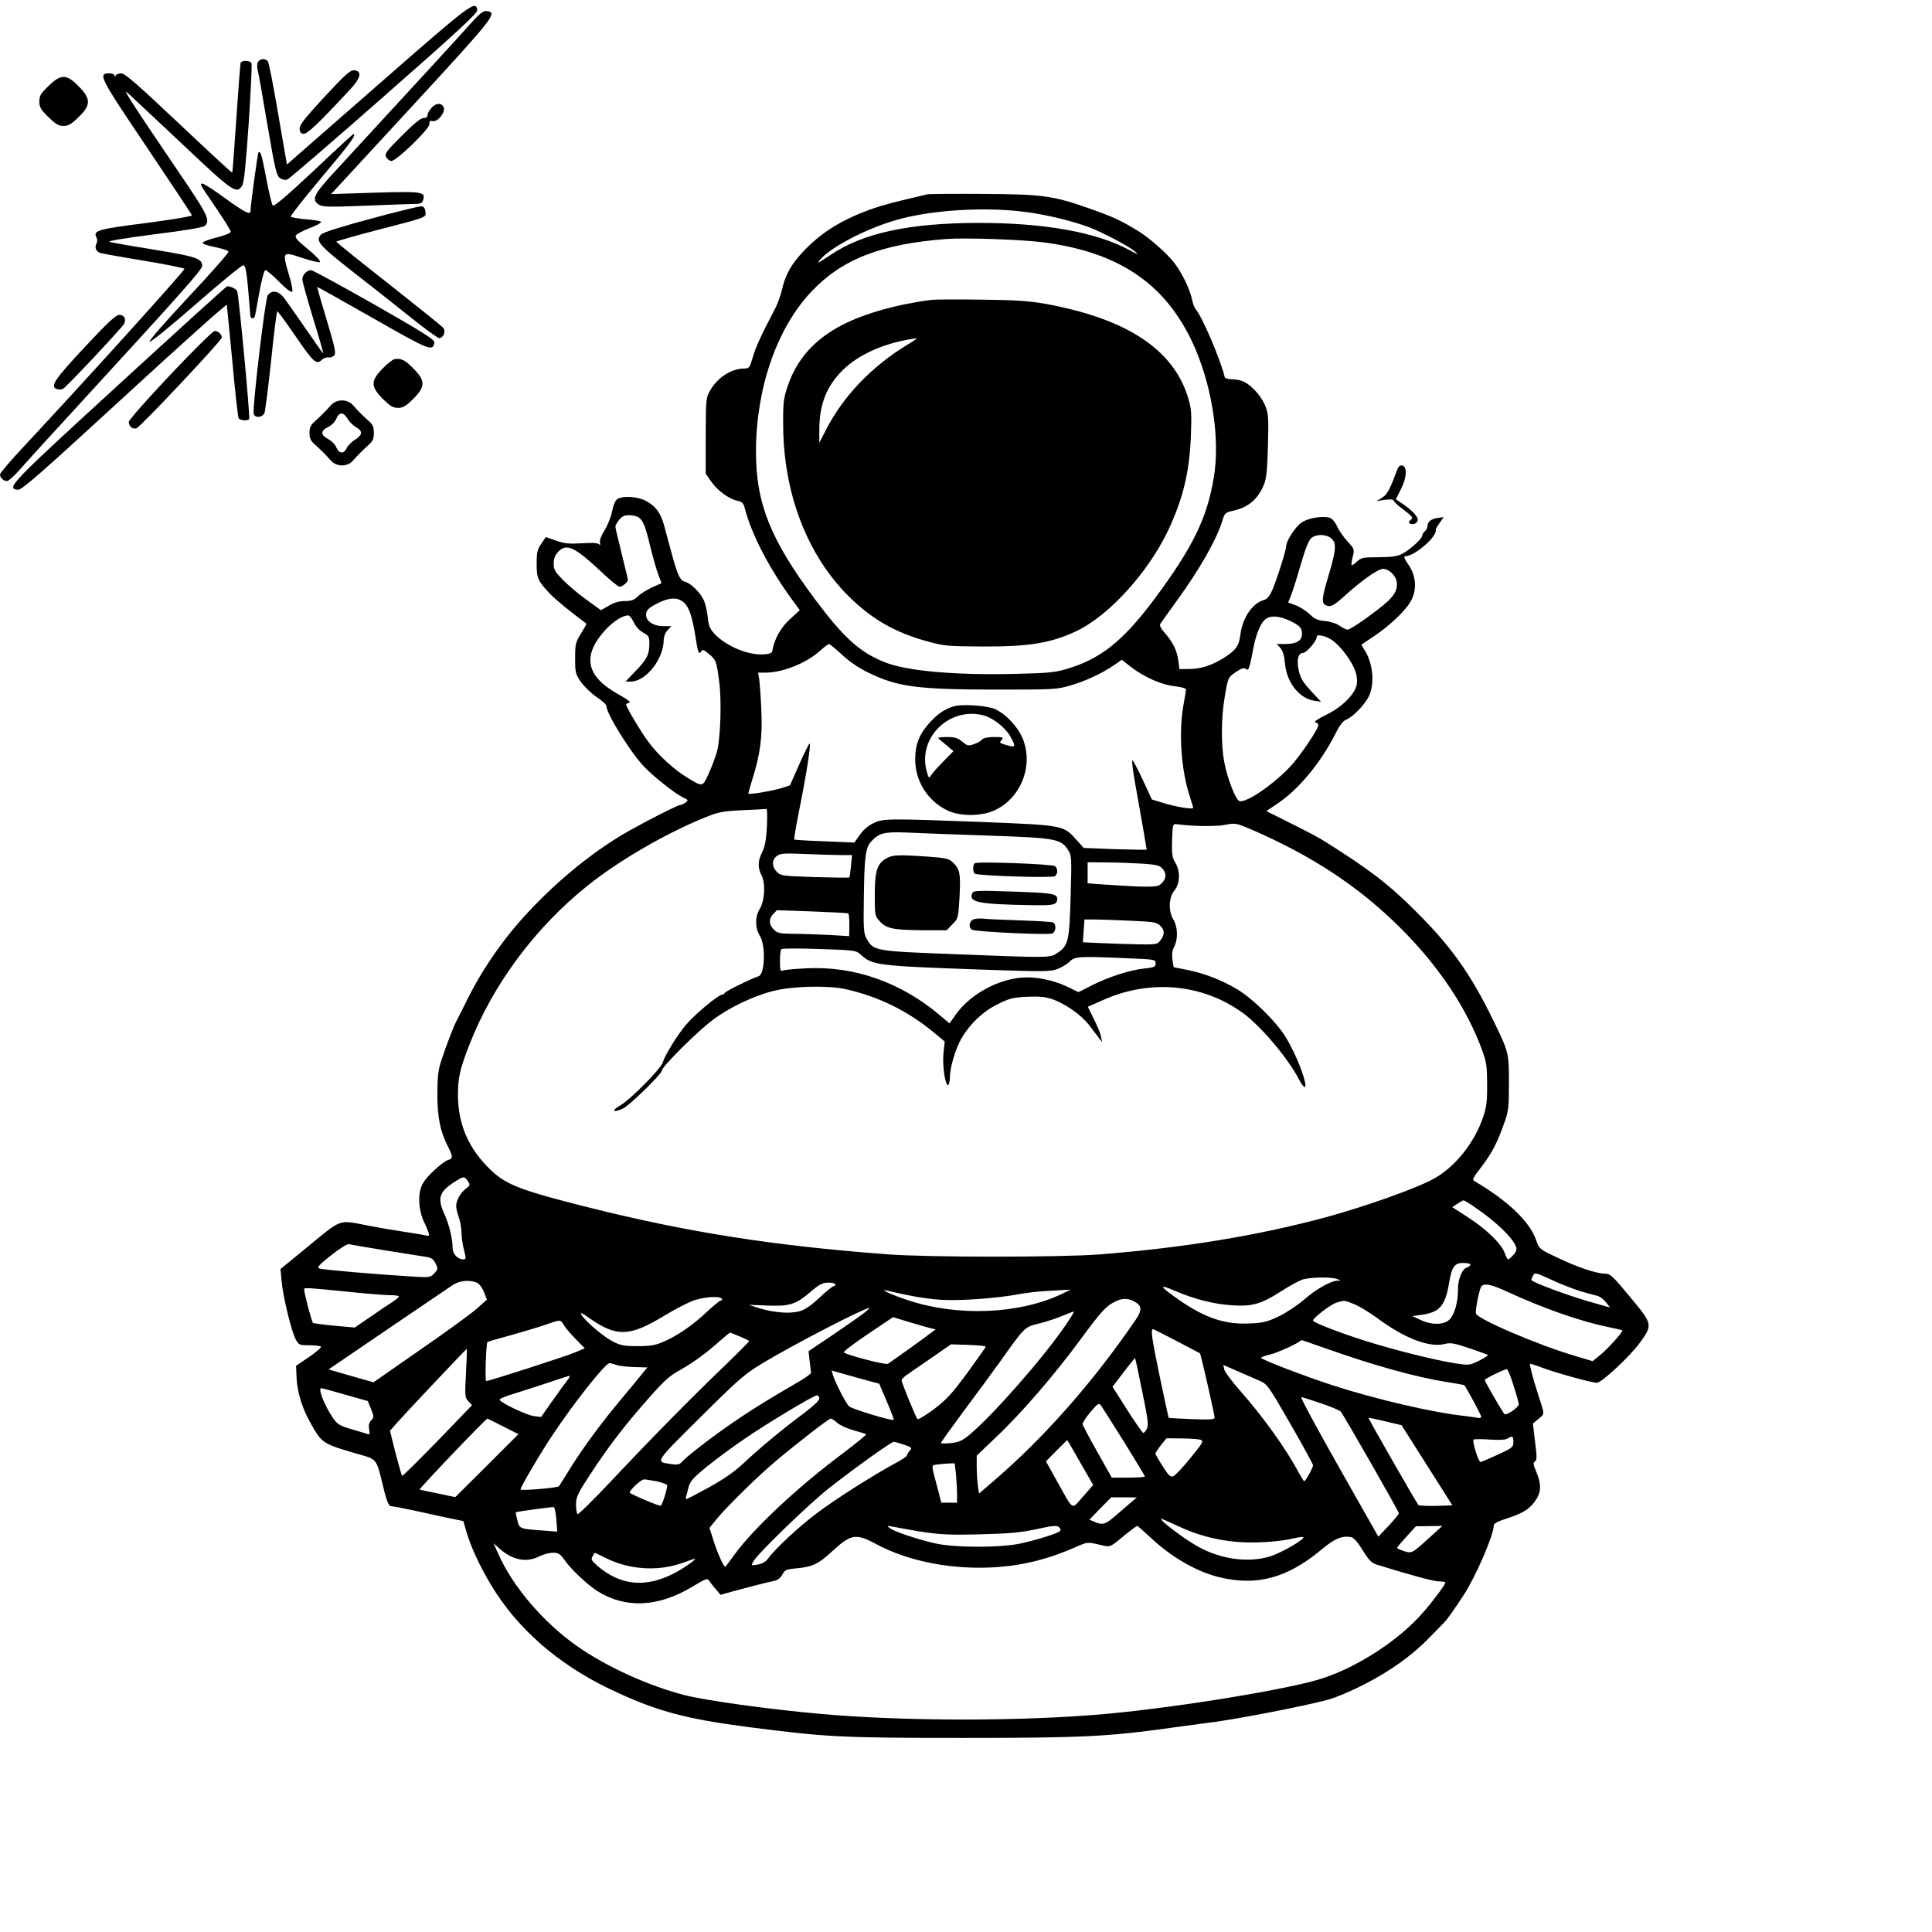 <?xml version="1.0" standalone="no"?>
<!DOCTYPE svg PUBLIC "-//W3C//DTD SVG 20010904//EN"
 "http://www.w3.org/TR/2001/REC-SVG-20010904/DTD/svg10.dtd">
<svg version="1.0" xmlns="http://www.w3.org/2000/svg"
 width="1080pt" height="1080pt" viewBox="0 0 1080 1080"
 preserveAspectRatio="xMidYMid meet">
<g transform="translate(0,1080) scale(0.1,-0.1)"
fill="#000000" stroke="none">
<path d="M2134 10344 c-269 -235 -498 -435 -510 -446 l-20 -18 -49 283 c-26
155 -52 288 -58 295 -14 17 -44 15 -55 -5 -5 -9 -6 -28 -2 -42 4 -14 29 -154
55 -310 43 -250 51 -285 71 -297 13 -9 29 -12 41 -7 11 5 255 214 542 467 417
366 521 463 519 480 -8 57 -36 36 -534 -400z"/>
<path d="M2626 10663 c-60 -68 -313 -343 -748 -815 -126 -136 -139 -164 -95
-192 19 -13 56 -14 257 -6 129 5 254 10 277 10 33 0 43 4 48 21 15 47 -2 50
-268 42 l-246 -8 23 25 c13 14 215 233 450 488 442 480 460 503 396 510 -20 2
-39 -14 -94 -75z"/>
<path d="M1345 10448 c-2 -7 -13 -147 -24 -312 -11 -164 -21 -300 -23 -301 -2
-2 -136 122 -298 275 -232 219 -301 279 -322 280 -14 0 -29 -6 -31 -12 -4 -10
-6 -10 -6 0 -1 6 -14 12 -30 12 -65 0 -55 -20 209 -412 138 -205 252 -377 253
-382 1 -5 -115 -24 -258 -43 -271 -34 -297 -42 -275 -82 5 -10 4 -23 -1 -33
-12 -22 -1 -47 25 -53 11 -3 121 -23 244 -43 122 -20 223 -41 223 -45 1 -11
-579 -652 -898 -993 -73 -78 -133 -148 -133 -156 0 -19 20 -38 40 -37 8 0 40
29 70 63 30 35 195 216 366 402 523 570 654 717 654 736 0 43 -29 53 -266 92
-126 20 -239 40 -252 44 -14 5 82 20 249 42 178 22 276 39 285 48 28 27 13 62
-89 214 -351 518 -380 564 -336 522 24 -22 162 -152 306 -287 276 -261 296
-274 327 -224 10 16 20 112 36 345 12 178 19 330 16 338 -7 17 -55 19 -61 2z"/>
<path d="M1815 10260 c-108 -117 -140 -157 -140 -178 0 -20 6 -28 21 -30 21
-3 86 59 263 250 59 63 66 101 21 105 -21 3 -49 -23 -165 -147z"/>
<path d="M272 10320 c-45 -43 -52 -55 -52 -88 0 -31 8 -45 50 -86 41 -40 58
-50 85 -50 27 0 44 10 85 50 66 64 68 99 10 161 -76 80 -106 83 -178 13z"/>
<path d="M2412 10197 c-12 -13 -22 -31 -22 -40 0 -11 -8 -17 -23 -17 -15 0
-54 -32 -121 -99 -89 -89 -97 -100 -87 -120 7 -11 19 -21 29 -21 28 0 212 178
212 205 0 18 4 22 18 18 29 -7 75 52 62 78 -14 26 -42 24 -68 -4z"/>
<path d="M1753 9845 c-145 -136 -221 -201 -228 -194 -5 5 -22 73 -36 150 -26
135 -33 158 -44 147 -5 -4 -45 -302 -45 -330 0 -22 -39 -1 -146 77 -64 47
-120 82 -125 79 -11 -6 -15 1 83 -143 43 -63 78 -120 78 -127 0 -6 -33 -20
-77 -31 -42 -10 -78 -24 -80 -29 -2 -7 26 -17 68 -25 40 -8 74 -19 76 -26 2
-6 -98 -120 -223 -253 -129 -138 -223 -245 -218 -250 5 -5 116 85 259 210 138
121 257 218 265 217 12 -2 18 -31 27 -132 6 -72 12 -138 12 -147 1 -21 20 -24
26 -5 2 6 13 67 25 135 14 74 27 122 34 122 6 0 41 -29 76 -65 36 -37 68 -61
73 -56 5 5 -3 48 -19 99 -37 126 -36 128 76 90 50 -16 94 -27 98 -23 7 7 -28
41 -102 102 -22 18 -37 37 -33 45 2 8 37 27 76 42 39 15 69 31 66 36 -2 4 -41
11 -85 14 -44 4 -82 11 -85 15 -2 5 76 104 175 222 157 186 196 239 175 239
-3 0 -103 -92 -222 -205z"/>
<path d="M5185 9714 c-188 -44 -241 -58 -300 -78 -170 -59 -288 -130 -391
-238 -69 -71 -105 -136 -123 -218 -7 -30 -22 -73 -33 -95 -92 -177 -113 -223
-134 -295 -13 -45 -18 -50 -43 -50 -71 0 -147 -48 -189 -119 -26 -45 -26 -46
-27 -257 l0 -212 30 -43 c36 -52 100 -98 146 -108 28 -6 35 -13 42 -41 38
-148 138 -339 269 -518 l39 -53 -54 -49 c-52 -47 -89 -114 -99 -175 -3 -16
-12 -21 -51 -23 -84 -5 -203 44 -268 110 -31 32 -37 46 -43 100 -4 35 -14 78
-23 95 -19 41 -71 92 -101 100 -30 7 -44 36 -77 158 -15 55 -34 127 -43 159
-19 70 -49 109 -105 138 -44 22 -121 27 -153 10 -13 -7 -24 -30 -32 -69 -6
-33 -26 -81 -43 -108 -18 -29 -28 -56 -25 -68 3 -14 2 -17 -6 -9 -7 7 -42 9
-97 5 -70 -4 -96 -2 -143 15 l-57 20 -25 -37 c-22 -32 -26 -48 -26 -112 0 -82
6 -95 74 -168 32 -33 123 -108 204 -167 2 -1 -12 -26 -30 -55 -31 -50 -33 -60
-33 -139 0 -80 2 -88 33 -133 19 -26 58 -64 88 -84 30 -20 54 -42 54 -50 0
-42 131 -254 209 -337 49 -53 174 -152 216 -172 33 -15 34 -18 18 -30 -10 -7
-24 -14 -30 -14 -13 0 -157 -72 -277 -139 -258 -142 -551 -402 -732 -651 -82
-113 -140 -210 -203 -340 -18 -36 -36 -72 -41 -81 -15 -28 -59 -143 -82 -214
-19 -58 -23 -92 -23 -195 0 -126 16 -204 58 -287 29 -57 30 -70 3 -77 -14 -3
-52 -32 -85 -64 -44 -42 -62 -68 -71 -101 -14 -52 -5 -130 20 -181 10 -19 21
-46 25 -58 6 -20 4 -23 -12 -19 -10 3 -67 13 -128 22 -60 9 -154 25 -208 36
-154 30 -137 36 -318 -113 l-161 -132 6 -67 c8 -87 53 -273 77 -322 19 -36 20
-37 79 -37 32 0 61 -4 64 -8 3 -5 -27 -31 -67 -58 l-72 -49 3 -70 c5 -82 31
-167 78 -250 66 -117 63 -115 293 -181 70 -20 78 -30 102 -130 29 -123 40
-154 57 -154 9 0 67 -11 127 -24 61 -14 147 -32 193 -42 l82 -17 16 -55 c26
-90 76 -197 139 -302 145 -242 372 -441 660 -580 257 -123 416 -167 775 -214
446 -57 517 -61 1200 -61 674 0 811 7 1170 57 80 11 163 22 185 25 128 13 548
93 690 132 59 16 183 72 271 123 116 66 213 140 294 223 36 37 72 74 81 83 18
18 60 77 112 157 65 99 167 334 167 386 0 13 21 24 83 44 88 29 124 54 157
107 26 43 25 87 -2 150 -17 41 -19 51 -8 58 12 7 12 25 1 111 l-12 101 32 27
c35 30 36 15 -6 146 -24 74 -46 157 -42 161 1 2 34 -8 72 -23 85 -31 272 -82
301 -83 27 0 183 145 241 224 73 101 72 103 -54 255 -95 115 -112 131 -138
131 -49 0 -153 34 -265 88 -105 49 -105 50 -123 100 -35 102 -157 219 -342
328 -17 9 -14 16 34 78 61 80 90 136 128 243 26 72 28 89 28 228 0 171 -1 174
-87 350 -124 256 -235 413 -428 605 -153 154 -258 235 -515 397 -32 20 -82 47
-208 110 l-118 59 58 39 c120 79 244 228 327 391 26 52 44 75 65 83 39 17 107
89 126 135 29 70 20 170 -21 242 l-24 40 64 43 c95 62 191 155 216 207 32 64
25 139 -18 199 -19 27 -26 45 -19 45 55 0 183 111 173 150 0 3 9 19 22 37 l22
32 -31 -4 c-38 -5 -59 -21 -59 -45 0 -10 -7 -23 -15 -30 -8 -7 -15 -18 -15
-25 0 -16 -69 -79 -112 -101 -25 -14 -57 -18 -130 -19 -88 0 -99 -2 -122 -24
-14 -14 -28 -22 -30 -20 -3 3 0 24 6 47 10 41 10 43 -29 85 -21 23 -48 61 -59
85 -12 26 -28 44 -42 48 -42 11 -120 -2 -156 -27 -35 -24 -86 -102 -86 -132 0
-22 -55 -195 -79 -248 -14 -32 -29 -49 -45 -53 -63 -16 -121 -100 -132 -193
-8 -64 -25 -87 -90 -129 -67 -43 -132 -64 -200 -64 l-51 0 -7 52 c-8 55 -30
99 -79 155 -18 20 -26 37 -21 45 4 7 42 60 84 118 138 189 233 357 265 465 11
37 16 41 63 51 80 18 135 65 167 144 15 36 19 81 23 221 4 164 3 178 -18 227
-23 54 -82 116 -126 132 -14 6 -41 10 -60 10 -19 0 -36 5 -38 13 -23 97 -125
335 -161 377 -7 8 -16 31 -20 50 -13 63 -56 153 -102 212 -39 51 -139 139
-198 175 -107 65 -138 79 -285 131 -194 68 -256 76 -580 78 -162 1 -304 0
-315 -2z m549 -99 c117 -15 267 -52 356 -86 74 -28 218 -104 255 -135 25 -21
18 -19 -35 10 -186 99 -473 150 -840 150 -391 -1 -648 -57 -832 -182 -65 -44
-75 -48 -53 -23 67 77 286 187 458 230 197 50 478 64 691 36z m101 -170 c435
-57 698 -244 850 -602 95 -227 135 -508 100 -713 -37 -226 -117 -389 -329
-675 -179 -240 -303 -339 -498 -396 -61 -18 -107 -22 -283 -26 -337 -8 -605
16 -726 64 -141 55 -231 136 -393 353 -251 336 -332 540 -330 835 2 348 117
679 307 882 172 184 391 269 757 297 106 8 426 -3 545 -19z m-2264 -1538 c25
-19 36 -46 64 -162 15 -61 35 -131 45 -157 l18 -48 -54 -24 c-29 -14 -65 -36
-79 -50 -20 -20 -36 -26 -72 -26 -32 0 -60 -8 -90 -26 l-44 -25 -77 56 c-43
30 -102 80 -132 110 -47 48 -55 60 -55 95 0 27 8 46 24 64 48 51 91 31 245
-113 47 -45 92 -81 100 -81 15 0 46 26 46 39 0 4 -16 70 -35 147 -19 76 -35
144 -35 150 0 6 9 23 21 38 16 20 29 26 57 26 20 0 44 -6 53 -13z m3870 -116
c32 -26 29 -64 -17 -217 -40 -134 -39 -156 5 -162 15 -2 39 13 80 50 93 86
193 158 222 158 30 0 66 -31 75 -65 10 -41 -5 -76 -49 -117 -58 -53 -206 -158
-224 -158 -7 0 -27 10 -43 21 -17 13 -50 24 -81 27 -43 4 -60 11 -87 38 -19
18 -54 41 -78 50 l-43 16 15 37 c8 20 33 97 54 171 27 93 46 140 61 153 28 22
81 22 110 -2z m-3618 -359 c28 -25 46 -76 63 -181 16 -102 20 -113 34 -92 7
12 15 9 42 -14 41 -34 43 -39 58 -153 15 -109 8 -322 -13 -397 -8 -27 -28 -81
-45 -119 -36 -77 -32 -76 -120 -23 -69 41 -157 121 -210 190 -41 52 -132 204
-132 219 0 3 8 8 18 10 11 2 -10 18 -58 45 -187 103 -209 218 -72 366 44 46
94 77 124 77 7 0 21 -18 31 -39 10 -23 31 -45 52 -57 31 -17 35 -23 35 -61 0
-61 -13 -88 -77 -154 l-56 -59 29 0 c84 0 182 124 184 229 0 21 8 44 22 58
l21 23 -45 0 c-58 0 -101 30 -96 69 2 19 15 32 47 50 77 42 126 46 164 13z
m3409 -113 c35 -20 44 -30 46 -56 4 -42 -27 -63 -92 -63 l-49 0 20 -22 c14
-16 22 -42 26 -85 9 -107 78 -196 163 -210 l39 -6 -57 61 c-45 49 -59 72 -68
115 -13 57 -3 97 24 97 18 0 76 66 76 87 0 12 7 14 31 9 45 -9 86 -41 135
-108 49 -67 67 -120 58 -167 -11 -53 -86 -127 -173 -168 -46 -23 -69 -39 -58
-41 9 -2 17 -9 17 -15 0 -18 -75 -133 -133 -204 -84 -104 -269 -236 -309 -221
-21 8 -67 127 -84 216 -18 95 -18 243 1 358 19 117 19 117 66 149 31 20 44 24
54 15 15 -13 20 3 44 129 13 67 39 129 63 148 32 27 90 20 160 -18z m-2526
-178 c40 -38 94 -75 146 -100 165 -81 273 -95 713 -96 324 0 344 1 418 23 84
24 176 67 245 114 l43 30 52 -41 c75 -57 171 -100 245 -107 35 -4 62 -12 62
-18 0 -6 -7 -47 -15 -91 -27 -152 -12 -362 36 -507 10 -32 19 -60 19 -64 0
-10 -94 5 -166 27 l-65 20 -51 110 c-28 60 -54 109 -58 109 -4 0 3 -60 16
-132 30 -166 64 -362 64 -367 0 -2 -79 -1 -176 2 l-176 7 -44 49 c-70 78 -74
78 -524 96 -530 20 -553 20 -608 -7 -27 -12 -57 -38 -75 -64 l-31 -44 -165 7
c-91 3 -168 8 -171 10 -2 2 10 77 28 166 38 187 64 355 59 370 -2 6 -27 -44
-57 -111 l-54 -122 -45 -15 c-47 -15 -181 -38 -187 -32 -2 1 8 37 21 78 45
142 58 241 51 389 -3 74 -9 152 -12 173 l-6 37 43 0 c95 0 228 54 303 122 22
20 45 37 50 38 5 0 37 -27 72 -59z m-419 -963 c-4 -75 -12 -114 -27 -143 -24
-48 -25 -85 -3 -128 23 -45 18 -141 -9 -186 -28 -45 -28 -108 0 -153 33 -53
28 -214 -7 -225 -43 -14 -191 -87 -191 -95 0 -4 -6 -8 -13 -8 -20 0 -148 -106
-200 -166 -49 -57 -119 -170 -132 -213 -11 -36 -182 -209 -240 -242 -50 -29
-38 -41 17 -16 36 16 218 194 218 213 0 21 199 219 285 283 93 70 230 135 340
162 106 27 303 31 400 10 189 -42 354 -124 503 -249 l53 -44 -7 -67 c-7 -71
11 -186 27 -176 5 4 9 23 9 43 0 54 32 162 65 218 48 82 121 151 203 191 64
32 85 37 162 41 65 3 101 0 138 -12 75 -25 165 -88 209 -145 21 -27 46 -60 56
-73 l18 -23 -6 30 c-3 17 -21 61 -40 98 l-34 69 77 34 c268 123 565 96 793
-71 101 -75 251 -253 312 -372 25 -47 41 -53 32 -12 -15 69 -68 190 -114 261
-57 88 -183 209 -267 259 -84 50 -184 89 -276 107 l-77 15 -7 42 c-4 30 -1 52
10 73 22 43 20 110 -4 150 -30 48 -27 125 5 164 32 38 34 108 5 156 -18 29
-20 48 -18 125 3 85 4 92 23 90 99 -13 222 -14 273 -4 57 11 62 10 138 -22
344 -148 608 -321 840 -552 214 -212 372 -448 459 -685 24 -65 28 -90 28 -190
1 -96 -3 -127 -22 -184 -49 -144 -154 -276 -272 -343 -95 -54 -385 -157 -609
-218 -378 -102 -792 -170 -1260 -207 -215 -17 -958 -17 -1185 0 -641 48 -1119
123 -1677 263 -374 94 -457 125 -544 208 -124 118 -184 255 -184 422 0 95 11
143 64 279 130 335 370 658 663 891 175 140 436 291 653 379 76 31 98 35 210
41 69 3 129 6 134 7 5 1 6 -41 3 -100z m1238 -49 c379 -13 405 -18 446 -81 20
-32 20 -41 14 -258 -7 -251 -13 -276 -74 -317 -42 -28 -36 -28 -571 -7 -448
17 -456 18 -494 84 -18 31 -20 51 -17 234 3 230 9 277 42 313 44 47 73 54 199
49 63 -3 268 -11 455 -17z m-821 -109 l59 0 -6 -61 c-3 -33 -7 -62 -9 -64 -2
-2 -89 -1 -193 2 -180 6 -190 7 -212 29 -29 29 -30 68 0 89 19 15 41 16 162
11 77 -3 166 -6 199 -6z m1684 -48 c83 -6 96 -10 113 -31 22 -27 18 -57 -13
-84 -21 -18 -69 -18 -325 -1 l-83 6 0 59 0 59 108 -1 c59 0 149 -4 200 -7z
m-1646 -278 c4 -3 6 -32 6 -66 l-1 -61 -120 7 c-66 3 -155 6 -197 6 -60 0 -83
4 -98 18 -33 27 -37 63 -11 91 l22 23 196 -7 c108 -4 199 -9 203 -11z m1578
-41 c134 -6 146 -8 168 -30 25 -25 23 -52 -7 -87 -15 -17 -28 -18 -221 -12
-113 4 -205 8 -206 9 -1 1 1 30 4 65 l4 62 57 0 c31 0 121 -3 201 -7z m-1510
-188 c68 -62 85 -64 702 -86 329 -11 360 -11 401 5 24 9 54 28 67 41 27 29 56
30 328 18 148 -6 152 -7 152 -28 0 -20 -7 -23 -63 -29 -79 -8 -198 -46 -295
-95 l-73 -37 -60 29 c-93 44 -198 62 -286 49 -133 -21 -266 -100 -340 -203
l-35 -50 -52 44 c-220 186 -480 278 -750 264 -61 -3 -119 -8 -128 -12 -16 -6
-18 0 -18 52 0 33 3 63 8 67 4 5 99 5 212 1 195 -6 206 -8 230 -30z m-2195
-1267 c14 -22 14 -24 -10 -42 -30 -22 -55 -66 -55 -98 0 -13 7 -41 15 -63 8
-22 14 -60 15 -85 0 -25 6 -69 14 -98 12 -47 11 -52 -3 -52 -33 0 -61 30 -61
65 0 52 -20 132 -46 189 -40 87 -29 124 54 177 55 35 57 35 77 7z m5626 -144
c121 -82 219 -176 234 -225 5 -14 0 -28 -16 -45 -12 -13 -25 -24 -29 -24 -3 0
-12 17 -19 37 -19 51 -101 131 -206 199 l-87 56 29 19 c15 10 31 19 34 19 4 0
31 -16 60 -36z m-6086 -244 c105 -17 207 -33 227 -36 29 -4 41 -13 53 -37 14
-29 14 -32 -7 -55 -22 -23 -26 -24 -123 -18 -212 13 -501 38 -519 45 -16 6 -5
18 65 74 47 37 91 65 99 62 8 -2 101 -18 205 -35z m6065 -79 c0 -5 -9 -12 -19
-16 -28 -8 -51 -65 -51 -125 0 -70 -18 -135 -46 -165 -30 -32 -99 -34 -164 -3
l-45 21 51 7 c102 14 133 51 154 175 16 95 30 115 80 115 22 0 40 -4 40 -9z
m615 -149 c39 -11 81 -23 95 -26 14 -4 35 -20 48 -36 l22 -29 -92 26 c-125 34
-348 116 -348 129 0 3 5 14 10 24 9 18 15 16 103 -24 50 -24 124 -52 162 -64z
m-1360 68 l20 -9 -20 0 c-38 -2 -120 -49 -185 -106 -36 -31 -99 -73 -140 -93
-63 -30 -88 -37 -159 -40 -139 -8 -252 29 -395 128 -116 80 -124 96 -28 54
110 -47 219 -75 324 -81 108 -7 160 8 270 79 44 28 96 57 116 64 41 15 166 17
197 4z m-4812 -19 c15 -6 31 -26 42 -53 l17 -43 -54 -48 c-29 -27 -172 -131
-317 -231 l-263 -183 -82 23 c-44 13 -101 29 -125 36 l-44 13 329 224 c181
123 345 234 364 247 37 25 90 31 133 15z m2007 -11 c0 -5 -5 -10 -10 -10 -6 0
-42 -29 -79 -64 -49 -46 -82 -68 -112 -76 -53 -15 -142 -8 -224 17 l-60 19
101 -4 c127 -5 161 5 242 74 53 45 70 54 103 54 21 0 39 -4 39 -10z m3756 -41
c197 -91 402 -163 554 -195 47 -10 87 -19 89 -20 7 -6 -78 -101 -122 -137
l-44 -36 -94 28 c-209 61 -559 211 -559 240 0 43 23 146 33 153 23 15 55 7
143 -33z m-6491 1 c105 -11 214 -20 243 -20 28 0 52 -3 52 -7 -1 -5 -15 -17
-33 -29 -18 -11 -73 -48 -123 -83 l-91 -62 -112 10 c-62 6 -116 13 -121 16 -7
4 -50 167 -50 189 0 9 26 7 235 -14z m3140 -20 c50 -11 133 -23 185 -26 104
-7 320 9 439 32 42 8 123 17 181 19 l105 6 -53 -26 c-237 -111 -575 -125 -851
-35 -91 29 -177 69 -121 55 14 -3 66 -15 115 -25z m-1040 -20 c3 -5 1 -10 -5
-10 -6 0 -41 -28 -78 -63 -78 -74 -165 -134 -242 -167 -45 -20 -72 -25 -145
-25 -78 0 -97 4 -141 27 -54 28 -157 117 -175 150 -7 13 4 9 38 -15 158 -113
231 -111 428 9 61 37 135 75 165 85 61 20 145 25 155 9z m2305 -15 c44 -23 46
-48 9 -102 -236 -346 -511 -658 -790 -898 l-86 -74 -7 46 c-3 25 -6 73 -6 106
l0 60 111 106 c138 130 323 345 466 539 119 162 146 191 195 215 41 21 71 21
108 2z m1229 -15 c27 -10 86 -46 131 -79 154 -114 293 -167 380 -143 29 7 52
3 135 -25 55 -19 102 -36 103 -38 2 -2 -20 -16 -49 -31 -53 -26 -55 -27 -134
-15 -116 18 -343 75 -508 127 -153 49 -287 102 -287 112 0 15 100 91 131 100
47 14 43 14 98 -8z m-2734 -46 c-16 -13 -94 -68 -172 -121 l-143 -96 6 -56 c4
-31 7 -60 8 -65 0 -5 -26 -24 -59 -44 -165 -96 -239 -141 -335 -205 -122 -81
-284 -204 -320 -241 -21 -24 -29 -26 -70 -20 -88 13 -93 5 165 261 218 217
250 244 350 304 179 107 556 302 595 308 3 0 -8 -11 -25 -25z m1119 -76 c-128
-186 -403 -498 -534 -608 -41 -34 -59 -42 -105 -47 -30 -3 -55 -3 -55 1 0 4
58 84 128 179 71 95 161 217 200 272 142 199 138 196 218 216 39 9 98 29 130
42 33 14 63 25 67 26 4 0 -18 -36 -49 -81z m-751 -13 l28 -6 -43 -32 c-48 -36
-206 -149 -225 -161 -13 -7 -230 49 -246 64 -4 4 56 50 134 102 l141 95 92
-28 c50 -15 104 -30 119 -34z m-2051 18 c9 -16 39 -51 67 -79 l50 -51 -49 -21
c-50 -22 -484 -162 -502 -162 -8 0 -1 208 7 218 2 2 59 19 127 37 67 19 155
45 193 58 90 32 88 32 107 0z m3425 -89 c71 -37 130 -68 131 -69 5 -5 82 -344
82 -360 0 -10 -27 -12 -127 -8 -71 3 -129 6 -130 7 -1 1 -24 107 -51 236 -43
207 -51 260 -36 260 2 0 61 -30 131 -66z m-2441 25 c27 -12 51 -23 53 -25 1
-1 -55 -58 -125 -126 -186 -178 -418 -413 -636 -645 -105 -112 -194 -200 -199
-197 -5 3 -9 27 -9 53 0 42 8 60 78 167 93 142 172 247 277 369 131 152 161
181 231 219 68 38 141 91 224 165 25 22 48 41 51 41 4 0 28 -10 55 -21z m3270
-65 c271 -96 507 -162 679 -189 55 -9 100 -17 101 -18 18 -26 94 -167 94 -176
0 -7 -8 -10 -17 -7 -10 2 -45 7 -78 11 -172 18 -498 94 -735 171 -165 54 -400
144 -400 154 0 4 24 12 53 19 38 9 153 61 173 80 1 0 60 -20 130 -45z m-1896
8 c0 -4 -47 -70 -103 -147 -87 -118 -117 -150 -187 -203 -46 -34 -87 -59 -91
-55 -10 11 -89 204 -89 217 0 6 15 21 33 33 17 12 79 55 138 95 l105 73 97 -3
c53 -2 97 -6 97 -10z m-2905 -148 c-7 -128 -6 -137 13 -157 l21 -22 -193 -200
c-107 -110 -196 -198 -198 -195 -3 3 -19 60 -37 128 l-31 124 47 53 c64 71
377 403 382 404 2 1 0 -60 -4 -135z m3780 -102 c31 -148 36 -187 27 -207 -7
-14 -16 -25 -21 -25 -4 0 -45 58 -90 129 l-82 129 62 81 c34 45 63 80 64 79 2
-2 20 -85 40 -186z m-2939 148 c15 -6 60 -11 100 -12 l73 -2 -37 -45 c-20 -25
-72 -88 -115 -139 -106 -127 -208 -265 -280 -381 -33 -53 -61 -97 -62 -99 -7
-9 -215 -27 -215 -18 0 14 113 206 182 309 123 184 292 396 315 397 6 0 24 -5
39 -10z m3594 -88 c44 -19 50 -27 173 -241 70 -121 127 -226 127 -232 0 -14
-42 -89 -49 -89 -3 0 -18 24 -34 53 -66 126 -199 311 -325 453 -45 51 -84 103
-88 118 l-6 26 78 -34 c44 -19 99 -43 124 -54z m1421 -28 c16 -49 29 -96 29
-104 0 -17 -66 -63 -80 -55 -7 5 -110 182 -110 191 0 7 115 63 124 60 5 -1 22
-42 37 -92z m-3606 27 l60 -16 42 -99 c24 -55 41 -101 39 -103 -8 -8 -231 60
-249 75 -18 16 -80 137 -92 179 l-6 22 73 -21 c40 -11 100 -28 133 -37z
m-1688 -3 c-14 -18 -52 -70 -84 -116 l-58 -83 -40 5 c-41 5 -186 74 -192 91
-1 6 34 21 80 34 45 14 132 42 192 62 61 21 114 38 119 38 5 1 -3 -14 -17 -31z
m-1238 -74 l127 -36 18 -44 c17 -43 17 -46 1 -64 -13 -14 -16 -28 -11 -51 4
-23 3 -30 -7 -26 -6 2 -47 15 -90 27 -70 21 -81 28 -106 64 -47 69 -85 166
-65 166 4 0 64 -16 133 -36z m2651 -22 c0 -11 -34 -43 -86 -82 -113 -83 -251
-198 -339 -281 -48 -45 -108 -87 -191 -133 -66 -36 -123 -66 -127 -66 -3 0 -4
6 -2 13 2 6 9 30 14 53 9 34 25 52 103 116 51 41 144 110 206 152 129 89 391
246 409 246 7 0 13 -8 13 -18z m2803 -26 c54 -18 104 -39 112 -47 15 -17 325
-558 325 -569 0 -4 -26 -35 -57 -69 l-58 -61 -221 390 c-122 215 -216 390
-210 390 6 0 55 -16 109 -34z m-1099 -217 c64 -103 116 -189 116 -193 0 -3
-42 -6 -92 -6 l-93 0 -80 142 c-44 78 -81 148 -83 156 -2 7 18 38 43 68 43 50
48 53 60 37 7 -10 65 -102 129 -204z m1693 -130 l142 -224 -91 -3 c-50 -1 -95
1 -99 5 -9 9 -279 480 -279 487 0 2 42 -7 93 -19 l92 -22 142 -224z m-5164
217 l85 -43 -176 -176 -177 -176 -95 20 c-52 10 -99 21 -104 22 -7 2 370 397
379 397 1 0 41 -20 88 -44z m1866 21 c15 -13 55 -32 91 -42 36 -10 68 -20 72
-22 4 -2 -54 -50 -130 -107 -252 -188 -496 -416 -606 -566 -26 -36 -49 -67
-51 -68 -7 -7 -43 73 -66 145 l-23 72 39 48 c57 70 226 236 330 324 126 106
298 239 309 239 6 0 21 -10 35 -23z m3781 -108 c0 -28 -5 -33 -86 -70 -47 -22
-90 -40 -97 -42 -11 -2 -48 112 -40 125 2 4 41 4 87 1 53 -4 90 -2 102 5 29
17 34 15 34 -19z m-1747 12 c17 -6 9 -19 -58 -101 -42 -52 -85 -98 -96 -102
-17 -6 -26 3 -59 55 -22 34 -40 66 -41 70 0 5 13 26 30 48 l32 39 87 -1 c48 0
95 -4 105 -8z m-674 -127 l72 -125 -57 -65 c-66 -75 -50 -84 -144 84 l-63 113
59 60 c32 32 59 59 60 59 1 0 34 -57 73 -126z m-985 100 c44 -15 46 -18 32
-33 -9 -10 -16 -22 -16 -27 0 -5 -33 -27 -73 -48 -125 -68 -327 -197 -431
-275 -100 -75 -235 -201 -272 -253 -13 -18 -32 -29 -58 -34 -38 -7 -38 -6 -25
17 22 42 310 321 422 409 138 109 349 260 363 260 6 0 32 -7 58 -16z m290
-165 c3 -34 6 -84 6 -110 l0 -49 -44 0 -44 0 -20 78 c-38 140 -37 130 -5 135
15 2 44 5 64 6 l36 1 7 -61z m-1671 -40 c31 -7 57 -17 57 -23 -2 -28 -28 -110
-37 -113 -9 -3 -160 61 -172 72 -8 9 62 75 79 75 9 0 42 -5 73 -11z m2650
-117 c-17 -15 -56 -48 -86 -74 -57 -50 -74 -55 -119 -35 l-28 12 61 63 61 62
72 0 71 -1 -32 -27z m-3213 -96 l5 -68 -90 7 c-120 9 -121 9 -133 57 -6 24
-10 43 -9 44 4 4 203 31 212 29 6 -1 12 -32 15 -69z m3471 -35 c108 -51 211
-79 330 -90 98 -9 243 0 323 20 26 6 49 9 52 6 10 -10 -123 -88 -185 -107
-119 -37 -270 -18 -398 51 -77 41 -233 159 -210 159 2 0 42 -18 88 -39z m-656
-30 c-14 -13 -118 -46 -210 -67 -112 -27 -377 -27 -490 -1 -100 23 -224 65
-250 84 -19 14 -18 15 15 9 241 -45 273 -48 485 -43 170 4 231 10 320 29 90
20 113 22 125 11 9 -8 11 -16 5 -22z m508 -37 c112 -106 251 -187 376 -219
214 -54 387 -8 582 156 69 57 110 75 159 67 16 -2 37 -24 67 -73 35 -57 50
-72 81 -82 202 -62 316 -93 346 -93 20 0 36 -3 36 -6 0 -11 -71 -107 -126
-169 -133 -153 -363 -303 -564 -368 -182 -59 -791 -159 -1198 -197 -467 -43
-1144 -43 -1614 0 -288 26 -632 74 -750 104 -203 52 -438 159 -602 274 -189
133 -360 333 -441 517 l-26 58 37 -33 c72 -62 148 -76 219 -40 22 11 56 20 76
20 31 0 40 -6 64 -39 35 -52 129 -140 184 -175 157 -99 340 -91 531 24 82 49
83 50 98 29 7 -11 24 -32 37 -47 l23 -27 64 18 c73 20 201 53 240 61 17 4 34
18 42 35 13 25 21 29 80 34 88 8 124 26 200 97 102 94 131 99 239 41 185 -101
438 -149 685 -131 157 12 297 49 454 120 45 19 51 20 110 6 70 -16 55 -22 157
62 29 23 55 42 58 42 3 0 37 -30 76 -66z m1567 9 c-109 -99 -106 -97 -151 -84
-21 7 -39 15 -39 18 0 4 24 32 53 64 l52 57 74 1 74 1 -63 -57z m-4612 -123
c84 -43 189 -63 284 -56 66 5 104 14 203 50 39 15 -39 -43 -105 -78 -160 -83
-300 -70 -428 39 -36 32 -40 38 -29 56 6 10 12 19 13 19 0 0 28 -14 62 -30z"/>
<path d="M5210 9124 c-187 -23 -375 -75 -501 -140 -155 -80 -254 -191 -305
-340 -24 -71 -27 -93 -26 -219 1 -382 134 -728 367 -959 129 -128 260 -203
445 -253 88 -24 111 -26 305 -27 259 -1 379 19 522 86 180 85 400 326 512 561
84 178 120 326 128 528 5 130 3 154 -15 215 -83 272 -344 443 -800 526 -94 16
-165 21 -357 23 -132 2 -256 1 -275 -1z m-138 -251 c-200 -122 -359 -288 -456
-478 l-36 -70 0 75 c1 140 40 240 129 329 93 93 244 158 415 180 5 0 -18 -16
-52 -36z"/>
<path d="M5330 6851 c-51 -16 -87 -41 -129 -86 -61 -66 -85 -125 -85 -210 0
-122 69 -231 179 -285 71 -34 188 -34 262 -1 146 65 220 244 163 395 -26 68
-91 140 -155 171 -43 21 -189 31 -235 16z m172 -51 c51 -15 118 -68 145 -115
33 -58 30 -65 -14 -52 -48 14 -48 14 -33 32 11 13 6 15 -43 15 -35 0 -59 -5
-67 -14 -6 -8 -27 -20 -46 -26 -31 -11 -37 -9 -65 14 -25 21 -41 26 -87 26
-47 -1 -54 -3 -41 -13 8 -7 30 -24 47 -39 l32 -27 -57 -58 c-32 -32 -63 -67
-69 -78 -10 -18 -13 -16 -24 25 -51 188 130 363 322 310z"/>
<path d="M4952 6000 c-50 -30 -62 -71 -62 -205 0 -111 1 -116 28 -145 36 -41
78 -49 241 -50 l133 0 32 33 c32 32 33 34 40 154 7 132 2 157 -43 197 -17 16
-44 21 -129 27 -174 12 -204 11 -240 -11z"/>
<path d="M5448 5974 c-11 -10 -10 -52 1 -58 19 -12 436 -25 448 -14 17 13 17
43 1 56 -15 12 -440 28 -450 16z"/>
<path d="M5434 5805 c-19 -49 36 -60 335 -65 124 -2 140 2 141 36 0 28 -34 33
-248 40 -207 7 -222 6 -228 -11z"/>
<path d="M5438 5659 c-21 -12 -24 -44 -5 -56 18 -12 429 -31 450 -21 21 11 23
54 2 62 -9 3 -91 8 -183 11 -92 3 -185 7 -207 10 -22 2 -48 -1 -57 -6z"/>
<path d="M2075 9578 c-164 -44 -267 -76 -279 -88 -35 -35 -15 -59 171 -205 98
-76 245 -192 326 -257 81 -65 154 -118 162 -118 23 0 39 38 23 57 -7 9 -144
119 -305 246 -161 126 -293 233 -293 236 0 3 102 32 228 65 286 74 274 69 270
104 -2 19 -9 27 -23 29 -11 0 -137 -30 -280 -69z"/>
<path d="M1706 9274 c-9 -8 -16 -24 -16 -35 0 -12 27 -109 60 -217 33 -107 59
-197 57 -198 -1 -1 -47 64 -102 144 -55 80 -111 159 -123 174 -29 34 -66 37
-86 6 -14 -23 -85 -623 -78 -660 5 -27 51 -23 61 5 4 12 21 145 37 295 15 149
31 272 34 272 4 0 48 -61 99 -135 101 -148 120 -166 148 -138 10 10 27 17 39
15 11 -2 26 4 33 12 10 12 2 49 -43 198 -30 100 -54 183 -53 184 1 1 141 -77
311 -174 319 -182 336 -189 344 -136 2 15 -63 56 -336 212 -185 105 -345 192
-354 192 -9 0 -24 -7 -32 -16z"/>
<path d="M670 8656 c-615 -563 -638 -586 -570 -594 21 -2 125 89 595 521 314
289 571 519 573 513 1 -7 15 -150 31 -317 15 -168 31 -311 35 -317 8 -13 52
-16 59 -4 6 10 -58 693 -67 714 -6 13 -34 27 -56 28 -4 0 -274 -245 -600 -544z"/>
<path d="M474 8860 c-171 -183 -197 -222 -155 -235 11 -3 27 -3 34 2 22 13
331 343 341 363 13 27 0 50 -27 50 -19 0 -65 -43 -193 -180z"/>
<path d="M952 8705 c-133 -141 -232 -253 -232 -264 0 -24 23 -43 43 -35 23 8
477 491 477 507 0 18 -21 37 -40 37 -9 0 -121 -110 -248 -245z"/>
<path d="M2205 8792 c-11 -2 -41 -26 -67 -53 -67 -69 -66 -100 2 -169 41 -40
57 -50 85 -50 28 0 44 10 85 50 68 69 69 100 3 168 -48 50 -72 61 -108 54z"/>
<path d="M1849 8534 c-30 -34 -59 -63 -93 -93 -19 -17 -26 -33 -26 -61 0 -28
7 -44 26 -61 34 -30 63 -59 93 -93 33 -37 93 -37 125 0 30 34 56 60 90 90 20
18 26 32 26 64 0 32 -6 46 -26 64 -34 30 -63 59 -91 91 -31 36 -92 35 -124 -1z
m93 -74 c10 -17 31 -38 48 -48 39 -22 38 -42 -5 -70 -20 -12 -41 -34 -47 -47
-15 -34 -43 -32 -58 4 -6 16 -27 37 -46 47 -43 23 -43 46 -1 66 20 10 39 29
47 47 16 39 40 39 62 1z"/>
<path d="M7810 8173 c-40 -108 -55 -137 -84 -155 l-31 -19 48 7 c29 4 47 2 47
-4 0 -5 25 -29 57 -52 49 -38 54 -44 40 -55 -9 -7 -14 -15 -10 -18 12 -13 41
-7 47 10 8 19 -21 53 -80 94 l-41 28 29 58 c33 65 35 125 6 131 -12 2 -21 -6
-28 -25z"/>
</g>
</svg>

